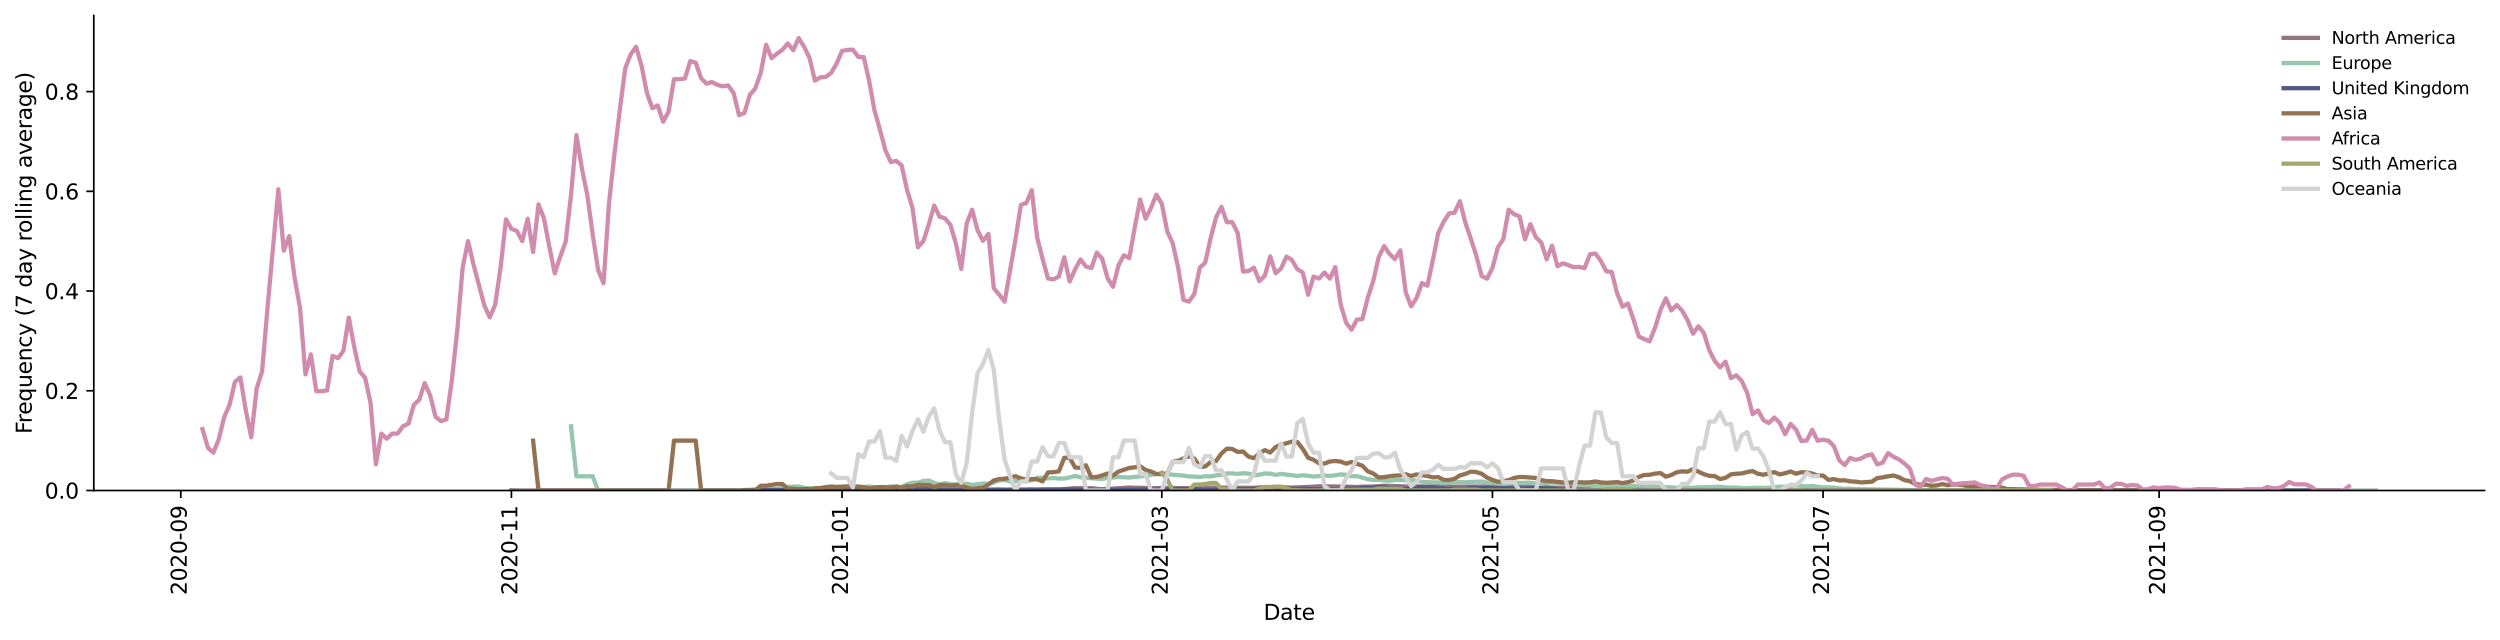 <?xml version="1.0" encoding="utf-8" standalone="no"?>
<!DOCTYPE svg PUBLIC "-//W3C//DTD SVG 1.1//EN"
  "http://www.w3.org/Graphics/SVG/1.1/DTD/svg11.dtd">
<svg height="298.621pt" version="1.1" viewBox="0 0 1166.981 298.621" width="1166.981pt" xmlns="http://www.w3.org/2000/svg" xmlns:xlink="http://www.w3.org/1999/xlink">
 <defs>
  <style type="text/css">*{stroke-linecap:butt;stroke-linejoin:round;}</style>
 </defs>
 <g id="figure_1">
  <g id="patch_1">
   <path d="M 0 298.621 
L 1166.981 298.621 
L 1166.981 0 
L 0 0 
z
" style="fill:#ffffff;"/>
  </g>
  <g id="axes_1">
   <g id="patch_2">
    <path d="M 43.781 228.96 
L 1159.781 228.96 
L 1159.781 7.2 
L 43.781 7.2 
z
" style="fill:#ffffff;"/>
   </g>
   <g id="matplotlib.axis_1">
    <g id="xtick_1">
     <g id="line2d_1">
      <defs>
       <path d="M 0 0 
L 0 3.5 
" id="mcb9ddd74bc" style="stroke:#000000;stroke-width:0.8;"/>
      </defs>
      <g>
       <use style="stroke:#000000;stroke-width:0.8;" x="84.388" xlink:href="#mcb9ddd74bc" y="228.96"/>
      </g>
     </g>
     <g id="text_1">
      <!-- 2020-09 -->
      <g transform="translate(87.148 277.743)rotate(-90)scale(0.1 -0.1)">
       <defs>
        <path d="M 1228 531 
L 3431 531 
L 3431 0 
L 469 0 
L 469 531 
Q 828 903 1448 1529 
Q 2069 2156 2228 2338 
Q 2531 2678 2651 2914 
Q 2772 3150 2772 3378 
Q 2772 3750 2511 3984 
Q 2250 4219 1831 4219 
Q 1534 4219 1204 4116 
Q 875 4013 500 3803 
L 500 4441 
Q 881 4594 1212 4672 
Q 1544 4750 1819 4750 
Q 2544 4750 2975 4387 
Q 3406 4025 3406 3419 
Q 3406 3131 3298 2873 
Q 3191 2616 2906 2266 
Q 2828 2175 2409 1742 
Q 1991 1309 1228 531 
z
" id="DejaVuSans-32" transform="scale(0.016)"/>
        <path d="M 2034 4250 
Q 1547 4250 1301 3770 
Q 1056 3291 1056 2328 
Q 1056 1369 1301 889 
Q 1547 409 2034 409 
Q 2525 409 2770 889 
Q 3016 1369 3016 2328 
Q 3016 3291 2770 3770 
Q 2525 4250 2034 4250 
z
M 2034 4750 
Q 2819 4750 3233 4129 
Q 3647 3509 3647 2328 
Q 3647 1150 3233 529 
Q 2819 -91 2034 -91 
Q 1250 -91 836 529 
Q 422 1150 422 2328 
Q 422 3509 836 4129 
Q 1250 4750 2034 4750 
z
" id="DejaVuSans-30" transform="scale(0.016)"/>
        <path d="M 313 2009 
L 1997 2009 
L 1997 1497 
L 313 1497 
L 313 2009 
z
" id="DejaVuSans-2d" transform="scale(0.016)"/>
        <path d="M 703 97 
L 703 672 
Q 941 559 1184 500 
Q 1428 441 1663 441 
Q 2288 441 2617 861 
Q 2947 1281 2994 2138 
Q 2813 1869 2534 1725 
Q 2256 1581 1919 1581 
Q 1219 1581 811 2004 
Q 403 2428 403 3163 
Q 403 3881 828 4315 
Q 1253 4750 1959 4750 
Q 2769 4750 3195 4129 
Q 3622 3509 3622 2328 
Q 3622 1225 3098 567 
Q 2575 -91 1691 -91 
Q 1453 -91 1209 -44 
Q 966 3 703 97 
z
M 1959 2075 
Q 2384 2075 2632 2365 
Q 2881 2656 2881 3163 
Q 2881 3666 2632 3958 
Q 2384 4250 1959 4250 
Q 1534 4250 1286 3958 
Q 1038 3666 1038 3163 
Q 1038 2656 1286 2365 
Q 1534 2075 1959 2075 
z
" id="DejaVuSans-39" transform="scale(0.016)"/>
       </defs>
       <use xlink:href="#DejaVuSans-32"/>
       <use x="63.623" xlink:href="#DejaVuSans-30"/>
       <use x="127.246" xlink:href="#DejaVuSans-32"/>
       <use x="190.869" xlink:href="#DejaVuSans-30"/>
       <use x="254.492" xlink:href="#DejaVuSans-2d"/>
       <use x="290.576" xlink:href="#DejaVuSans-30"/>
       <use x="354.199" xlink:href="#DejaVuSans-39"/>
      </g>
     </g>
    </g>
    <g id="xtick_2">
     <g id="line2d_2">
      <g>
       <use style="stroke:#000000;stroke-width:0.8;" x="238.721" xlink:href="#mcb9ddd74bc" y="228.96"/>
      </g>
     </g>
     <g id="text_2">
      <!-- 2020-11 -->
      <g transform="translate(241.48 277.743)rotate(-90)scale(0.1 -0.1)">
       <defs>
        <path d="M 794 531 
L 1825 531 
L 1825 4091 
L 703 3866 
L 703 4441 
L 1819 4666 
L 2450 4666 
L 2450 531 
L 3481 531 
L 3481 0 
L 794 0 
L 794 531 
z
" id="DejaVuSans-31" transform="scale(0.016)"/>
       </defs>
       <use xlink:href="#DejaVuSans-32"/>
       <use x="63.623" xlink:href="#DejaVuSans-30"/>
       <use x="127.246" xlink:href="#DejaVuSans-32"/>
       <use x="190.869" xlink:href="#DejaVuSans-30"/>
       <use x="254.492" xlink:href="#DejaVuSans-2d"/>
       <use x="290.576" xlink:href="#DejaVuSans-31"/>
       <use x="354.199" xlink:href="#DejaVuSans-31"/>
      </g>
     </g>
    </g>
    <g id="xtick_3">
     <g id="line2d_3">
      <g>
       <use style="stroke:#000000;stroke-width:0.8;" x="393.053" xlink:href="#mcb9ddd74bc" y="228.96"/>
      </g>
     </g>
     <g id="text_3">
      <!-- 2021-01 -->
      <g transform="translate(395.812 277.743)rotate(-90)scale(0.1 -0.1)">
       <use xlink:href="#DejaVuSans-32"/>
       <use x="63.623" xlink:href="#DejaVuSans-30"/>
       <use x="127.246" xlink:href="#DejaVuSans-32"/>
       <use x="190.869" xlink:href="#DejaVuSans-31"/>
       <use x="254.492" xlink:href="#DejaVuSans-2d"/>
       <use x="290.576" xlink:href="#DejaVuSans-30"/>
       <use x="354.199" xlink:href="#DejaVuSans-31"/>
      </g>
     </g>
    </g>
    <g id="xtick_4">
     <g id="line2d_4">
      <g>
       <use style="stroke:#000000;stroke-width:0.8;" x="542.325" xlink:href="#mcb9ddd74bc" y="228.96"/>
      </g>
     </g>
     <g id="text_4">
      <!-- 2021-03 -->
      <g transform="translate(545.085 277.743)rotate(-90)scale(0.1 -0.1)">
       <defs>
        <path d="M 2597 2516 
Q 3050 2419 3304 2112 
Q 3559 1806 3559 1356 
Q 3559 666 3084 287 
Q 2609 -91 1734 -91 
Q 1441 -91 1130 -33 
Q 819 25 488 141 
L 488 750 
Q 750 597 1062 519 
Q 1375 441 1716 441 
Q 2309 441 2620 675 
Q 2931 909 2931 1356 
Q 2931 1769 2642 2001 
Q 2353 2234 1838 2234 
L 1294 2234 
L 1294 2753 
L 1863 2753 
Q 2328 2753 2575 2939 
Q 2822 3125 2822 3475 
Q 2822 3834 2567 4026 
Q 2313 4219 1838 4219 
Q 1578 4219 1281 4162 
Q 984 4106 628 3988 
L 628 4550 
Q 988 4650 1302 4700 
Q 1616 4750 1894 4750 
Q 2613 4750 3031 4423 
Q 3450 4097 3450 3541 
Q 3450 3153 3228 2886 
Q 3006 2619 2597 2516 
z
" id="DejaVuSans-33" transform="scale(0.016)"/>
       </defs>
       <use xlink:href="#DejaVuSans-32"/>
       <use x="63.623" xlink:href="#DejaVuSans-30"/>
       <use x="127.246" xlink:href="#DejaVuSans-32"/>
       <use x="190.869" xlink:href="#DejaVuSans-31"/>
       <use x="254.492" xlink:href="#DejaVuSans-2d"/>
       <use x="290.576" xlink:href="#DejaVuSans-30"/>
       <use x="354.199" xlink:href="#DejaVuSans-33"/>
      </g>
     </g>
    </g>
    <g id="xtick_5">
     <g id="line2d_5">
      <g>
       <use style="stroke:#000000;stroke-width:0.8;" x="696.658" xlink:href="#mcb9ddd74bc" y="228.96"/>
      </g>
     </g>
     <g id="text_5">
      <!-- 2021-05 -->
      <g transform="translate(699.417 277.743)rotate(-90)scale(0.1 -0.1)">
       <defs>
        <path d="M 691 4666 
L 3169 4666 
L 3169 4134 
L 1269 4134 
L 1269 2991 
Q 1406 3038 1543 3061 
Q 1681 3084 1819 3084 
Q 2600 3084 3056 2656 
Q 3513 2228 3513 1497 
Q 3513 744 3044 326 
Q 2575 -91 1722 -91 
Q 1428 -91 1123 -41 
Q 819 9 494 109 
L 494 744 
Q 775 591 1075 516 
Q 1375 441 1709 441 
Q 2250 441 2565 725 
Q 2881 1009 2881 1497 
Q 2881 1984 2565 2268 
Q 2250 2553 1709 2553 
Q 1456 2553 1204 2497 
Q 953 2441 691 2322 
L 691 4666 
z
" id="DejaVuSans-35" transform="scale(0.016)"/>
       </defs>
       <use xlink:href="#DejaVuSans-32"/>
       <use x="63.623" xlink:href="#DejaVuSans-30"/>
       <use x="127.246" xlink:href="#DejaVuSans-32"/>
       <use x="190.869" xlink:href="#DejaVuSans-31"/>
       <use x="254.492" xlink:href="#DejaVuSans-2d"/>
       <use x="290.576" xlink:href="#DejaVuSans-30"/>
       <use x="354.199" xlink:href="#DejaVuSans-35"/>
      </g>
     </g>
    </g>
    <g id="xtick_6">
     <g id="line2d_6">
      <g>
       <use style="stroke:#000000;stroke-width:0.8;" x="850.99" xlink:href="#mcb9ddd74bc" y="228.96"/>
      </g>
     </g>
     <g id="text_6">
      <!-- 2021-07 -->
      <g transform="translate(853.749 277.743)rotate(-90)scale(0.1 -0.1)">
       <defs>
        <path d="M 525 4666 
L 3525 4666 
L 3525 4397 
L 1831 0 
L 1172 0 
L 2766 4134 
L 525 4134 
L 525 4666 
z
" id="DejaVuSans-37" transform="scale(0.016)"/>
       </defs>
       <use xlink:href="#DejaVuSans-32"/>
       <use x="63.623" xlink:href="#DejaVuSans-30"/>
       <use x="127.246" xlink:href="#DejaVuSans-32"/>
       <use x="190.869" xlink:href="#DejaVuSans-31"/>
       <use x="254.492" xlink:href="#DejaVuSans-2d"/>
       <use x="290.576" xlink:href="#DejaVuSans-30"/>
       <use x="354.199" xlink:href="#DejaVuSans-37"/>
      </g>
     </g>
    </g>
    <g id="xtick_7">
     <g id="line2d_7">
      <g>
       <use style="stroke:#000000;stroke-width:0.8;" x="1007.852" xlink:href="#mcb9ddd74bc" y="228.96"/>
      </g>
     </g>
     <g id="text_7">
      <!-- 2021-09 -->
      <g transform="translate(1010.612 277.743)rotate(-90)scale(0.1 -0.1)">
       <use xlink:href="#DejaVuSans-32"/>
       <use x="63.623" xlink:href="#DejaVuSans-30"/>
       <use x="127.246" xlink:href="#DejaVuSans-32"/>
       <use x="190.869" xlink:href="#DejaVuSans-31"/>
       <use x="254.492" xlink:href="#DejaVuSans-2d"/>
       <use x="290.576" xlink:href="#DejaVuSans-30"/>
       <use x="354.199" xlink:href="#DejaVuSans-39"/>
      </g>
     </g>
    </g>
    <g id="text_8">
     <!-- Date -->
     <g transform="translate(589.83 289.341)scale(0.1 -0.1)">
      <defs>
       <path d="M 1259 4147 
L 1259 519 
L 2022 519 
Q 2988 519 3436 956 
Q 3884 1394 3884 2338 
Q 3884 3275 3436 3711 
Q 2988 4147 2022 4147 
L 1259 4147 
z
M 628 4666 
L 1925 4666 
Q 3281 4666 3915 4102 
Q 4550 3538 4550 2338 
Q 4550 1131 3912 565 
Q 3275 0 1925 0 
L 628 0 
L 628 4666 
z
" id="DejaVuSans-44" transform="scale(0.016)"/>
       <path d="M 2194 1759 
Q 1497 1759 1228 1600 
Q 959 1441 959 1056 
Q 959 750 1161 570 
Q 1363 391 1709 391 
Q 2188 391 2477 730 
Q 2766 1069 2766 1631 
L 2766 1759 
L 2194 1759 
z
M 3341 1997 
L 3341 0 
L 2766 0 
L 2766 531 
Q 2569 213 2275 61 
Q 1981 -91 1556 -91 
Q 1019 -91 701 211 
Q 384 513 384 1019 
Q 384 1609 779 1909 
Q 1175 2209 1959 2209 
L 2766 2209 
L 2766 2266 
Q 2766 2663 2505 2880 
Q 2244 3097 1772 3097 
Q 1472 3097 1187 3025 
Q 903 2953 641 2809 
L 641 3341 
Q 956 3463 1253 3523 
Q 1550 3584 1831 3584 
Q 2591 3584 2966 3190 
Q 3341 2797 3341 1997 
z
" id="DejaVuSans-61" transform="scale(0.016)"/>
       <path d="M 1172 4494 
L 1172 3500 
L 2356 3500 
L 2356 3053 
L 1172 3053 
L 1172 1153 
Q 1172 725 1289 603 
Q 1406 481 1766 481 
L 2356 481 
L 2356 0 
L 1766 0 
Q 1100 0 847 248 
Q 594 497 594 1153 
L 594 3053 
L 172 3053 
L 172 3500 
L 594 3500 
L 594 4494 
L 1172 4494 
z
" id="DejaVuSans-74" transform="scale(0.016)"/>
       <path d="M 3597 1894 
L 3597 1613 
L 953 1613 
Q 991 1019 1311 708 
Q 1631 397 2203 397 
Q 2534 397 2845 478 
Q 3156 559 3463 722 
L 3463 178 
Q 3153 47 2828 -22 
Q 2503 -91 2169 -91 
Q 1331 -91 842 396 
Q 353 884 353 1716 
Q 353 2575 817 3079 
Q 1281 3584 2069 3584 
Q 2775 3584 3186 3129 
Q 3597 2675 3597 1894 
z
M 3022 2063 
Q 3016 2534 2758 2815 
Q 2500 3097 2075 3097 
Q 1594 3097 1305 2825 
Q 1016 2553 972 2059 
L 3022 2063 
z
" id="DejaVuSans-65" transform="scale(0.016)"/>
      </defs>
      <use xlink:href="#DejaVuSans-44"/>
      <use x="77.002" xlink:href="#DejaVuSans-61"/>
      <use x="138.281" xlink:href="#DejaVuSans-74"/>
      <use x="177.49" xlink:href="#DejaVuSans-65"/>
     </g>
    </g>
   </g>
   <g id="matplotlib.axis_2">
    <g id="ytick_1">
     <g id="line2d_8">
      <defs>
       <path d="M 0 0 
L -3.5 0 
" id="m1d7a604453" style="stroke:#000000;stroke-width:0.8;"/>
      </defs>
      <g>
       <use style="stroke:#000000;stroke-width:0.8;" x="43.781" xlink:href="#m1d7a604453" y="228.96"/>
      </g>
     </g>
     <g id="text_9">
      <!-- 0.0 -->
      <g transform="translate(20.878 232.759)scale(0.1 -0.1)">
       <defs>
        <path d="M 684 794 
L 1344 794 
L 1344 0 
L 684 0 
L 684 794 
z
" id="DejaVuSans-2e" transform="scale(0.016)"/>
       </defs>
       <use xlink:href="#DejaVuSans-30"/>
       <use x="63.623" xlink:href="#DejaVuSans-2e"/>
       <use x="95.41" xlink:href="#DejaVuSans-30"/>
      </g>
     </g>
    </g>
    <g id="ytick_2">
     <g id="line2d_9">
      <g>
       <use style="stroke:#000000;stroke-width:0.8;" x="43.781" xlink:href="#m1d7a604453" y="182.408"/>
      </g>
     </g>
     <g id="text_10">
      <!-- 0.2 -->
      <g transform="translate(20.878 186.207)scale(0.1 -0.1)">
       <use xlink:href="#DejaVuSans-30"/>
       <use x="63.623" xlink:href="#DejaVuSans-2e"/>
       <use x="95.41" xlink:href="#DejaVuSans-32"/>
      </g>
     </g>
    </g>
    <g id="ytick_3">
     <g id="line2d_10">
      <g>
       <use style="stroke:#000000;stroke-width:0.8;" x="43.781" xlink:href="#m1d7a604453" y="135.856"/>
      </g>
     </g>
     <g id="text_11">
      <!-- 0.4 -->
      <g transform="translate(20.878 139.655)scale(0.1 -0.1)">
       <defs>
        <path d="M 2419 4116 
L 825 1625 
L 2419 1625 
L 2419 4116 
z
M 2253 4666 
L 3047 4666 
L 3047 1625 
L 3713 1625 
L 3713 1100 
L 3047 1100 
L 3047 0 
L 2419 0 
L 2419 1100 
L 313 1100 
L 313 1709 
L 2253 4666 
z
" id="DejaVuSans-34" transform="scale(0.016)"/>
       </defs>
       <use xlink:href="#DejaVuSans-30"/>
       <use x="63.623" xlink:href="#DejaVuSans-2e"/>
       <use x="95.41" xlink:href="#DejaVuSans-34"/>
      </g>
     </g>
    </g>
    <g id="ytick_4">
     <g id="line2d_11">
      <g>
       <use style="stroke:#000000;stroke-width:0.8;" x="43.781" xlink:href="#m1d7a604453" y="89.303"/>
      </g>
     </g>
     <g id="text_12">
      <!-- 0.6 -->
      <g transform="translate(20.878 93.102)scale(0.1 -0.1)">
       <defs>
        <path d="M 2113 2584 
Q 1688 2584 1439 2293 
Q 1191 2003 1191 1497 
Q 1191 994 1439 701 
Q 1688 409 2113 409 
Q 2538 409 2786 701 
Q 3034 994 3034 1497 
Q 3034 2003 2786 2293 
Q 2538 2584 2113 2584 
z
M 3366 4563 
L 3366 3988 
Q 3128 4100 2886 4159 
Q 2644 4219 2406 4219 
Q 1781 4219 1451 3797 
Q 1122 3375 1075 2522 
Q 1259 2794 1537 2939 
Q 1816 3084 2150 3084 
Q 2853 3084 3261 2657 
Q 3669 2231 3669 1497 
Q 3669 778 3244 343 
Q 2819 -91 2113 -91 
Q 1303 -91 875 529 
Q 447 1150 447 2328 
Q 447 3434 972 4092 
Q 1497 4750 2381 4750 
Q 2619 4750 2861 4703 
Q 3103 4656 3366 4563 
z
" id="DejaVuSans-36" transform="scale(0.016)"/>
       </defs>
       <use xlink:href="#DejaVuSans-30"/>
       <use x="63.623" xlink:href="#DejaVuSans-2e"/>
       <use x="95.41" xlink:href="#DejaVuSans-36"/>
      </g>
     </g>
    </g>
    <g id="ytick_5">
     <g id="line2d_12">
      <g>
       <use style="stroke:#000000;stroke-width:0.8;" x="43.781" xlink:href="#m1d7a604453" y="42.751"/>
      </g>
     </g>
     <g id="text_13">
      <!-- 0.8 -->
      <g transform="translate(20.878 46.55)scale(0.1 -0.1)">
       <defs>
        <path d="M 2034 2216 
Q 1584 2216 1326 1975 
Q 1069 1734 1069 1313 
Q 1069 891 1326 650 
Q 1584 409 2034 409 
Q 2484 409 2743 651 
Q 3003 894 3003 1313 
Q 3003 1734 2745 1975 
Q 2488 2216 2034 2216 
z
M 1403 2484 
Q 997 2584 770 2862 
Q 544 3141 544 3541 
Q 544 4100 942 4425 
Q 1341 4750 2034 4750 
Q 2731 4750 3128 4425 
Q 3525 4100 3525 3541 
Q 3525 3141 3298 2862 
Q 3072 2584 2669 2484 
Q 3125 2378 3379 2068 
Q 3634 1759 3634 1313 
Q 3634 634 3220 271 
Q 2806 -91 2034 -91 
Q 1263 -91 848 271 
Q 434 634 434 1313 
Q 434 1759 690 2068 
Q 947 2378 1403 2484 
z
M 1172 3481 
Q 1172 3119 1398 2916 
Q 1625 2713 2034 2713 
Q 2441 2713 2670 2916 
Q 2900 3119 2900 3481 
Q 2900 3844 2670 4047 
Q 2441 4250 2034 4250 
Q 1625 4250 1398 4047 
Q 1172 3844 1172 3481 
z
" id="DejaVuSans-38" transform="scale(0.016)"/>
       </defs>
       <use xlink:href="#DejaVuSans-30"/>
       <use x="63.623" xlink:href="#DejaVuSans-2e"/>
       <use x="95.41" xlink:href="#DejaVuSans-38"/>
      </g>
     </g>
    </g>
    <g id="text_14">
     <!-- Frequency (7 day rolling average) -->
     <g transform="translate(14.798 202.529)rotate(-90)scale(0.1 -0.1)">
      <defs>
       <path d="M 628 4666 
L 3309 4666 
L 3309 4134 
L 1259 4134 
L 1259 2759 
L 3109 2759 
L 3109 2228 
L 1259 2228 
L 1259 0 
L 628 0 
L 628 4666 
z
" id="DejaVuSans-46" transform="scale(0.016)"/>
       <path d="M 2631 2963 
Q 2534 3019 2420 3045 
Q 2306 3072 2169 3072 
Q 1681 3072 1420 2755 
Q 1159 2438 1159 1844 
L 1159 0 
L 581 0 
L 581 3500 
L 1159 3500 
L 1159 2956 
Q 1341 3275 1631 3429 
Q 1922 3584 2338 3584 
Q 2397 3584 2469 3576 
Q 2541 3569 2628 3553 
L 2631 2963 
z
" id="DejaVuSans-72" transform="scale(0.016)"/>
       <path d="M 947 1747 
Q 947 1113 1208 752 
Q 1469 391 1925 391 
Q 2381 391 2643 752 
Q 2906 1113 2906 1747 
Q 2906 2381 2643 2742 
Q 2381 3103 1925 3103 
Q 1469 3103 1208 2742 
Q 947 2381 947 1747 
z
M 2906 525 
Q 2725 213 2448 61 
Q 2172 -91 1784 -91 
Q 1150 -91 751 415 
Q 353 922 353 1747 
Q 353 2572 751 3078 
Q 1150 3584 1784 3584 
Q 2172 3584 2448 3432 
Q 2725 3281 2906 2969 
L 2906 3500 
L 3481 3500 
L 3481 -1331 
L 2906 -1331 
L 2906 525 
z
" id="DejaVuSans-71" transform="scale(0.016)"/>
       <path d="M 544 1381 
L 544 3500 
L 1119 3500 
L 1119 1403 
Q 1119 906 1312 657 
Q 1506 409 1894 409 
Q 2359 409 2629 706 
Q 2900 1003 2900 1516 
L 2900 3500 
L 3475 3500 
L 3475 0 
L 2900 0 
L 2900 538 
Q 2691 219 2414 64 
Q 2138 -91 1772 -91 
Q 1169 -91 856 284 
Q 544 659 544 1381 
z
M 1991 3584 
L 1991 3584 
z
" id="DejaVuSans-75" transform="scale(0.016)"/>
       <path d="M 3513 2113 
L 3513 0 
L 2938 0 
L 2938 2094 
Q 2938 2591 2744 2837 
Q 2550 3084 2163 3084 
Q 1697 3084 1428 2787 
Q 1159 2491 1159 1978 
L 1159 0 
L 581 0 
L 581 3500 
L 1159 3500 
L 1159 2956 
Q 1366 3272 1645 3428 
Q 1925 3584 2291 3584 
Q 2894 3584 3203 3211 
Q 3513 2838 3513 2113 
z
" id="DejaVuSans-6e" transform="scale(0.016)"/>
       <path d="M 3122 3366 
L 3122 2828 
Q 2878 2963 2633 3030 
Q 2388 3097 2138 3097 
Q 1578 3097 1268 2742 
Q 959 2388 959 1747 
Q 959 1106 1268 751 
Q 1578 397 2138 397 
Q 2388 397 2633 464 
Q 2878 531 3122 666 
L 3122 134 
Q 2881 22 2623 -34 
Q 2366 -91 2075 -91 
Q 1284 -91 818 406 
Q 353 903 353 1747 
Q 353 2603 823 3093 
Q 1294 3584 2113 3584 
Q 2378 3584 2631 3529 
Q 2884 3475 3122 3366 
z
" id="DejaVuSans-63" transform="scale(0.016)"/>
       <path d="M 2059 -325 
Q 1816 -950 1584 -1140 
Q 1353 -1331 966 -1331 
L 506 -1331 
L 506 -850 
L 844 -850 
Q 1081 -850 1212 -737 
Q 1344 -625 1503 -206 
L 1606 56 
L 191 3500 
L 800 3500 
L 1894 763 
L 2988 3500 
L 3597 3500 
L 2059 -325 
z
" id="DejaVuSans-79" transform="scale(0.016)"/>
       <path id="DejaVuSans-20" transform="scale(0.016)"/>
       <path d="M 1984 4856 
Q 1566 4138 1362 3434 
Q 1159 2731 1159 2009 
Q 1159 1288 1364 580 
Q 1569 -128 1984 -844 
L 1484 -844 
Q 1016 -109 783 600 
Q 550 1309 550 2009 
Q 550 2706 781 3412 
Q 1013 4119 1484 4856 
L 1984 4856 
z
" id="DejaVuSans-28" transform="scale(0.016)"/>
       <path d="M 2906 2969 
L 2906 4863 
L 3481 4863 
L 3481 0 
L 2906 0 
L 2906 525 
Q 2725 213 2448 61 
Q 2172 -91 1784 -91 
Q 1150 -91 751 415 
Q 353 922 353 1747 
Q 353 2572 751 3078 
Q 1150 3584 1784 3584 
Q 2172 3584 2448 3432 
Q 2725 3281 2906 2969 
z
M 947 1747 
Q 947 1113 1208 752 
Q 1469 391 1925 391 
Q 2381 391 2643 752 
Q 2906 1113 2906 1747 
Q 2906 2381 2643 2742 
Q 2381 3103 1925 3103 
Q 1469 3103 1208 2742 
Q 947 2381 947 1747 
z
" id="DejaVuSans-64" transform="scale(0.016)"/>
       <path d="M 1959 3097 
Q 1497 3097 1228 2736 
Q 959 2375 959 1747 
Q 959 1119 1226 758 
Q 1494 397 1959 397 
Q 2419 397 2687 759 
Q 2956 1122 2956 1747 
Q 2956 2369 2687 2733 
Q 2419 3097 1959 3097 
z
M 1959 3584 
Q 2709 3584 3137 3096 
Q 3566 2609 3566 1747 
Q 3566 888 3137 398 
Q 2709 -91 1959 -91 
Q 1206 -91 779 398 
Q 353 888 353 1747 
Q 353 2609 779 3096 
Q 1206 3584 1959 3584 
z
" id="DejaVuSans-6f" transform="scale(0.016)"/>
       <path d="M 603 4863 
L 1178 4863 
L 1178 0 
L 603 0 
L 603 4863 
z
" id="DejaVuSans-6c" transform="scale(0.016)"/>
       <path d="M 603 3500 
L 1178 3500 
L 1178 0 
L 603 0 
L 603 3500 
z
M 603 4863 
L 1178 4863 
L 1178 4134 
L 603 4134 
L 603 4863 
z
" id="DejaVuSans-69" transform="scale(0.016)"/>
       <path d="M 2906 1791 
Q 2906 2416 2648 2759 
Q 2391 3103 1925 3103 
Q 1463 3103 1205 2759 
Q 947 2416 947 1791 
Q 947 1169 1205 825 
Q 1463 481 1925 481 
Q 2391 481 2648 825 
Q 2906 1169 2906 1791 
z
M 3481 434 
Q 3481 -459 3084 -895 
Q 2688 -1331 1869 -1331 
Q 1566 -1331 1297 -1286 
Q 1028 -1241 775 -1147 
L 775 -588 
Q 1028 -725 1275 -790 
Q 1522 -856 1778 -856 
Q 2344 -856 2625 -561 
Q 2906 -266 2906 331 
L 2906 616 
Q 2728 306 2450 153 
Q 2172 0 1784 0 
Q 1141 0 747 490 
Q 353 981 353 1791 
Q 353 2603 747 3093 
Q 1141 3584 1784 3584 
Q 2172 3584 2450 3431 
Q 2728 3278 2906 2969 
L 2906 3500 
L 3481 3500 
L 3481 434 
z
" id="DejaVuSans-67" transform="scale(0.016)"/>
       <path d="M 191 3500 
L 800 3500 
L 1894 563 
L 2988 3500 
L 3597 3500 
L 2284 0 
L 1503 0 
L 191 3500 
z
" id="DejaVuSans-76" transform="scale(0.016)"/>
       <path d="M 513 4856 
L 1013 4856 
Q 1481 4119 1714 3412 
Q 1947 2706 1947 2009 
Q 1947 1309 1714 600 
Q 1481 -109 1013 -844 
L 513 -844 
Q 928 -128 1133 580 
Q 1338 1288 1338 2009 
Q 1338 2731 1133 3434 
Q 928 4138 513 4856 
z
" id="DejaVuSans-29" transform="scale(0.016)"/>
      </defs>
      <use xlink:href="#DejaVuSans-46"/>
      <use x="50.27" xlink:href="#DejaVuSans-72"/>
      <use x="89.133" xlink:href="#DejaVuSans-65"/>
      <use x="150.656" xlink:href="#DejaVuSans-71"/>
      <use x="214.133" xlink:href="#DejaVuSans-75"/>
      <use x="277.512" xlink:href="#DejaVuSans-65"/>
      <use x="339.035" xlink:href="#DejaVuSans-6e"/>
      <use x="402.414" xlink:href="#DejaVuSans-63"/>
      <use x="457.395" xlink:href="#DejaVuSans-79"/>
      <use x="516.574" xlink:href="#DejaVuSans-20"/>
      <use x="548.361" xlink:href="#DejaVuSans-28"/>
      <use x="587.375" xlink:href="#DejaVuSans-37"/>
      <use x="650.998" xlink:href="#DejaVuSans-20"/>
      <use x="682.785" xlink:href="#DejaVuSans-64"/>
      <use x="746.262" xlink:href="#DejaVuSans-61"/>
      <use x="807.541" xlink:href="#DejaVuSans-79"/>
      <use x="866.721" xlink:href="#DejaVuSans-20"/>
      <use x="898.508" xlink:href="#DejaVuSans-72"/>
      <use x="937.371" xlink:href="#DejaVuSans-6f"/>
      <use x="998.553" xlink:href="#DejaVuSans-6c"/>
      <use x="1026.336" xlink:href="#DejaVuSans-6c"/>
      <use x="1054.119" xlink:href="#DejaVuSans-69"/>
      <use x="1081.902" xlink:href="#DejaVuSans-6e"/>
      <use x="1145.281" xlink:href="#DejaVuSans-67"/>
      <use x="1208.758" xlink:href="#DejaVuSans-20"/>
      <use x="1240.545" xlink:href="#DejaVuSans-61"/>
      <use x="1301.824" xlink:href="#DejaVuSans-76"/>
      <use x="1361.004" xlink:href="#DejaVuSans-65"/>
      <use x="1422.527" xlink:href="#DejaVuSans-72"/>
      <use x="1463.641" xlink:href="#DejaVuSans-61"/>
      <use x="1524.92" xlink:href="#DejaVuSans-67"/>
      <use x="1588.396" xlink:href="#DejaVuSans-65"/>
      <use x="1649.92" xlink:href="#DejaVuSans-29"/>
     </g>
    </g>
   </g>
   <g id="line2d_13">
    <path clip-path="url(#p0e564d99c3)" d="M 238.721 228.874 
L 243.781 228.96 
L 362.693 228.886 
L 370.283 228.792 
L 382.933 228.728 
L 390.523 228.942 
L 395.583 228.82 
L 403.173 228.788 
L 408.233 228.837 
L 415.823 228.415 
L 428.474 228.612 
L 433.534 228.635 
L 438.594 228.831 
L 443.654 228.728 
L 451.244 228.703 
L 456.304 228.701 
L 466.424 228.541 
L 468.954 228.65 
L 494.255 228.516 
L 501.845 227.884 
L 509.435 227.887 
L 511.965 228.188 
L 514.495 228.358 
L 522.085 227.934 
L 527.145 227.588 
L 529.675 227.698 
L 532.205 227.69 
L 537.265 227.895 
L 539.795 227.887 
L 542.325 227.752 
L 554.976 227.887 
L 565.096 227.596 
L 585.336 227.71 
L 587.866 227.51 
L 590.396 227.424 
L 592.926 227.461 
L 595.456 227.385 
L 603.046 227.6 
L 610.636 227.319 
L 615.696 227.001 
L 628.347 227.162 
L 633.407 227.322 
L 635.937 227.181 
L 640.997 227.093 
L 646.057 226.742 
L 658.707 227.155 
L 661.237 227.009 
L 663.767 227.102 
L 671.357 226.908 
L 673.887 227.108 
L 676.417 226.996 
L 678.947 227.185 
L 694.128 227.035 
L 696.658 226.887 
L 704.248 226.816 
L 709.308 227.117 
L 711.838 227.048 
L 716.898 227.253 
L 719.428 227.291 
L 724.488 227.651 
L 729.548 227.652 
L 732.078 227.564 
L 734.608 227.287 
L 744.728 227.249 
L 747.258 227.362 
L 749.789 227.203 
L 754.849 227.249 
L 759.909 227.605 
L 762.439 227.783 
L 764.969 227.826 
L 767.499 227.702 
L 770.029 227.881 
L 772.559 227.794 
L 777.619 227.967 
L 780.149 228.333 
L 782.679 228.084 
L 790.269 228.124 
L 792.799 228.031 
L 795.329 228.261 
L 830.75 228.767 
L 835.81 228.627 
L 840.87 228.801 
L 845.93 228.829 
L 848.46 228.838 
L 853.52 228.6 
L 873.76 228.884 
L 886.411 228.893 
L 896.531 228.918 
L 914.241 228.937 
L 929.421 228.94 
L 980.022 228.955 
L 1060.983 228.949 
L 1060.983 228.949 
" style="fill:none;stroke:#947383;stroke-linecap:square;stroke-width:2;"/>
   </g>
   <g id="line2d_14">
    <path clip-path="url(#p0e564d99c3)" d="M 266.551 199.034 
L 269.081 222.31 
L 276.671 222.31 
L 279.201 228.96 
L 344.982 228.96 
L 352.572 228.554 
L 360.163 228.525 
L 367.753 227.296 
L 372.813 227.082 
L 375.343 227.738 
L 380.403 228.107 
L 385.463 227.715 
L 387.993 227.583 
L 393.053 227.892 
L 395.583 227.557 
L 403.173 227.465 
L 405.703 227.026 
L 408.233 227.446 
L 410.763 227.743 
L 415.823 227.042 
L 418.353 227.51 
L 420.883 227.221 
L 423.414 226.024 
L 425.944 225.339 
L 428.474 225.355 
L 431.004 224.479 
L 433.534 224.292 
L 436.064 225.436 
L 438.594 226.027 
L 441.124 225.517 
L 443.654 226.07 
L 446.184 226.082 
L 448.714 225.764 
L 451.244 225.804 
L 453.774 226.375 
L 458.834 225.723 
L 461.364 225.771 
L 463.894 225.244 
L 466.424 224.196 
L 468.954 224.026 
L 471.484 224.768 
L 476.544 224.388 
L 479.074 224.682 
L 481.604 224.145 
L 484.134 223.08 
L 486.664 222.935 
L 489.195 223.362 
L 491.725 223.114 
L 494.255 223.399 
L 496.785 223.375 
L 499.315 222.833 
L 501.845 222.178 
L 504.375 222.828 
L 509.435 223.211 
L 511.965 223.438 
L 514.495 223.549 
L 517.025 223.078 
L 519.555 222.926 
L 522.085 222.644 
L 527.145 222.91 
L 534.735 222.09 
L 539.795 221.292 
L 542.325 221.457 
L 544.855 221.279 
L 547.385 221.61 
L 552.445 221.986 
L 554.976 222.404 
L 557.506 222.474 
L 560.036 222.659 
L 562.566 222.314 
L 565.096 222.406 
L 567.626 221.894 
L 570.156 221.668 
L 572.686 220.98 
L 575.216 220.978 
L 577.746 221.207 
L 580.276 220.892 
L 582.806 221.09 
L 585.336 221.821 
L 587.866 221.573 
L 590.396 221.008 
L 592.926 221.094 
L 595.456 221.671 
L 597.986 221.207 
L 605.576 222.177 
L 608.106 221.838 
L 610.636 222.08 
L 613.166 222.46 
L 618.227 221.988 
L 620.757 222.147 
L 623.287 221.884 
L 625.817 221.449 
L 628.347 221.647 
L 630.877 222.341 
L 633.407 222.263 
L 638.467 223.647 
L 640.997 224.085 
L 643.527 223.949 
L 646.057 224.258 
L 648.587 224.438 
L 651.117 224.056 
L 661.237 224.237 
L 663.767 224.922 
L 668.827 225.184 
L 671.357 225.16 
L 673.887 225.399 
L 676.417 225.251 
L 678.947 225.306 
L 681.477 224.944 
L 684.008 225.143 
L 689.068 224.836 
L 691.598 224.775 
L 694.128 225.295 
L 696.658 225.352 
L 701.718 225.823 
L 706.778 225.354 
L 711.838 225.416 
L 714.368 225.262 
L 719.428 226.03 
L 721.958 225.389 
L 724.488 225.299 
L 729.548 225.416 
L 732.078 225.118 
L 734.608 225.895 
L 737.138 226.358 
L 742.198 226.56 
L 744.728 226.97 
L 749.789 226.805 
L 754.849 227.269 
L 757.379 226.839 
L 762.439 226.814 
L 767.499 226.698 
L 772.559 227.231 
L 780.149 227.502 
L 782.679 227.691 
L 785.209 227.658 
L 787.739 227.762 
L 790.269 227.696 
L 792.799 227.452 
L 797.859 227.427 
L 802.919 227.188 
L 805.449 227.517 
L 810.509 227.614 
L 815.57 227.901 
L 818.1 227.723 
L 820.63 227.667 
L 823.16 227.767 
L 825.69 227.652 
L 828.22 227.36 
L 830.75 227.208 
L 833.28 227.277 
L 835.81 226.684 
L 838.34 226.529 
L 840.87 226.873 
L 843.4 227.043 
L 845.93 226.824 
L 848.46 227.241 
L 850.99 227.526 
L 853.52 227.498 
L 856.05 227.63 
L 858.58 227.974 
L 861.11 228.202 
L 863.64 228.137 
L 866.17 228.327 
L 883.881 228.592 
L 896.531 228.805 
L 906.651 228.715 
L 914.241 228.846 
L 916.771 228.826 
L 919.301 228.921 
L 931.951 228.912 
L 947.132 228.941 
L 1109.054 228.948 
L 1109.054 228.948 
" style="fill:none;stroke:#96c6ad;stroke-linecap:square;stroke-width:2;"/>
   </g>
   <g id="line2d_15">
    <path clip-path="url(#p0e564d99c3)" d="M 347.512 228.771 
L 360.163 228.667 
L 365.223 228.775 
L 377.873 228.334 
L 380.403 228.389 
L 382.933 228.197 
L 390.523 228.404 
L 393.053 228.059 
L 395.583 228.261 
L 398.113 228.318 
L 403.173 228.14 
L 405.703 228.517 
L 413.293 228.56 
L 415.823 228.679 
L 423.414 228.467 
L 431.004 228.355 
L 463.894 228.658 
L 479.074 228.649 
L 481.604 228.558 
L 484.134 228.652 
L 486.664 228.538 
L 494.255 228.541 
L 496.785 228.455 
L 511.965 228.697 
L 532.205 228.618 
L 537.265 228.503 
L 542.325 228.59 
L 544.855 228.557 
L 549.915 228.29 
L 557.506 228.293 
L 560.036 228.573 
L 562.566 228.689 
L 570.156 228.615 
L 577.746 228.275 
L 580.276 228.375 
L 592.926 228.152 
L 597.986 228.247 
L 600.516 228.127 
L 603.046 228.258 
L 610.636 228.239 
L 615.696 228.395 
L 620.757 228.38 
L 623.287 228.344 
L 628.347 228.037 
L 633.407 228.063 
L 635.937 227.719 
L 640.997 227.656 
L 643.527 227.36 
L 646.057 227.45 
L 648.587 227.907 
L 653.647 228.036 
L 656.177 228.358 
L 658.707 227.751 
L 663.767 227.459 
L 666.297 227.609 
L 668.827 227.436 
L 671.357 227.894 
L 676.417 228.244 
L 678.947 228.114 
L 681.477 228.252 
L 684.008 228.186 
L 686.538 227.734 
L 689.068 227.89 
L 694.128 227.766 
L 699.188 228.005 
L 701.718 227.874 
L 704.248 228.017 
L 709.308 227.87 
L 711.838 228.133 
L 714.368 227.885 
L 716.898 227.814 
L 721.958 227.984 
L 724.488 228.004 
L 727.018 228.421 
L 734.608 228.739 
L 742.198 228.899 
L 754.849 228.832 
L 757.379 228.709 
L 767.499 228.79 
L 770.029 228.913 
L 792.799 228.839 
L 807.979 228.858 
L 815.57 228.96 
L 1091.344 228.953 
L 1091.344 228.953 
" style="fill:none;stroke:#525886;stroke-linecap:square;stroke-width:2;"/>
   </g>
   <g id="line2d_16">
    <path clip-path="url(#p0e564d99c3)" d="M 248.841 205.684 
L 251.371 228.96 
L 312.092 228.96 
L 314.622 205.684 
L 324.742 205.684 
L 327.272 228.96 
L 352.572 228.96 
L 355.102 226.743 
L 357.633 226.743 
L 362.693 225.916 
L 365.223 225.916 
L 367.753 228.133 
L 370.283 228.133 
L 375.343 228.96 
L 380.403 227.916 
L 382.933 227.804 
L 385.463 227.393 
L 387.993 227.116 
L 390.523 227.281 
L 395.583 227.009 
L 398.113 227.116 
L 400.643 227.107 
L 403.173 227.39 
L 405.703 228.008 
L 408.233 227.555 
L 410.763 227.333 
L 415.823 227.576 
L 418.353 227.049 
L 420.883 227.697 
L 423.414 226.947 
L 425.944 227.084 
L 428.474 226.265 
L 431.004 226.423 
L 433.534 226.333 
L 436.064 227.442 
L 438.594 226.424 
L 441.124 226.388 
L 443.654 226.664 
L 446.184 226.47 
L 448.714 226.636 
L 451.244 227.655 
L 453.774 228.239 
L 456.304 227.859 
L 458.834 227.678 
L 461.364 226.181 
L 463.894 224.276 
L 466.424 223.63 
L 468.954 223.457 
L 471.484 222.982 
L 474.014 222.282 
L 476.544 223.318 
L 479.074 223.799 
L 481.604 223.648 
L 484.134 223.741 
L 486.664 224.703 
L 489.195 220.552 
L 491.725 220.379 
L 494.255 220.047 
L 496.785 213.696 
L 499.315 213.638 
L 501.845 218.229 
L 504.375 218.38 
L 506.905 217.18 
L 509.435 222.796 
L 511.965 222.622 
L 514.495 221.919 
L 517.025 221.021 
L 519.555 221.948 
L 522.085 220.136 
L 527.145 218.436 
L 529.675 218.156 
L 532.205 217.62 
L 534.735 219.399 
L 537.265 220.082 
L 539.795 221.273 
L 542.325 221.052 
L 544.855 221.113 
L 547.385 215.599 
L 549.915 215.117 
L 552.445 213.982 
L 554.976 212.976 
L 557.506 214.032 
L 560.036 217.883 
L 562.566 217.761 
L 565.096 215.694 
L 567.626 215.217 
L 570.156 211.681 
L 572.686 209.447 
L 575.216 209.577 
L 577.746 210.95 
L 580.276 210.766 
L 582.806 213.166 
L 585.336 213.852 
L 587.866 211.651 
L 590.396 210.115 
L 592.926 211.241 
L 595.456 208.679 
L 597.986 207.659 
L 603.046 206.145 
L 605.576 206.357 
L 608.106 209.512 
L 610.636 213.693 
L 613.166 214.624 
L 615.696 216.253 
L 618.227 216.412 
L 620.757 215.43 
L 623.287 215.192 
L 625.817 215.458 
L 628.347 216.42 
L 630.877 215.653 
L 635.937 217.394 
L 638.467 220.028 
L 640.997 221.03 
L 643.527 222.84 
L 646.057 222.752 
L 648.587 222.316 
L 651.117 222.027 
L 653.647 221.924 
L 656.177 221.341 
L 658.707 222.176 
L 661.237 221.462 
L 666.297 222.199 
L 668.827 222.843 
L 671.357 222.687 
L 673.887 223.994 
L 676.417 224.101 
L 678.947 223.504 
L 681.477 221.906 
L 684.008 221.226 
L 686.538 220.16 
L 689.068 220.339 
L 691.598 221.132 
L 694.128 222.935 
L 696.658 224.019 
L 699.188 224.91 
L 704.248 224.144 
L 706.778 223.084 
L 709.308 222.64 
L 711.838 222.714 
L 716.898 223.104 
L 719.428 224.092 
L 721.958 224.566 
L 724.488 224.628 
L 732.078 225.511 
L 734.608 225.003 
L 739.668 225.229 
L 742.198 225.152 
L 744.728 224.753 
L 747.258 225.208 
L 749.789 225.362 
L 754.849 225.071 
L 757.379 225.495 
L 759.909 225.054 
L 762.439 224.332 
L 764.969 222.588 
L 767.499 221.743 
L 770.029 221.618 
L 772.559 221.098 
L 775.089 220.833 
L 777.619 222.513 
L 780.149 221.728 
L 782.679 220.464 
L 785.209 220.02 
L 787.739 220.205 
L 790.269 218.97 
L 795.329 221.349 
L 797.859 222.108 
L 800.389 222.258 
L 802.919 223.603 
L 805.449 223.061 
L 807.979 221.416 
L 810.509 221.13 
L 813.039 221.005 
L 815.57 220.353 
L 818.1 219.91 
L 820.63 221.178 
L 823.16 221.598 
L 828.22 220.38 
L 830.75 221.441 
L 833.28 220.906 
L 835.81 220.071 
L 838.34 221.109 
L 840.87 220.444 
L 843.4 220.537 
L 845.93 221.049 
L 848.46 222.014 
L 850.99 221.966 
L 853.52 224.003 
L 856.05 223.649 
L 858.58 224.279 
L 861.11 224.199 
L 863.64 224.698 
L 866.17 224.828 
L 868.7 225.192 
L 873.76 224.855 
L 876.29 223.152 
L 878.82 222.842 
L 881.351 222.336 
L 883.881 221.954 
L 886.411 222.808 
L 888.941 224.094 
L 891.471 224.589 
L 894.001 225.885 
L 896.531 226.322 
L 899.061 226.248 
L 901.591 226.784 
L 904.121 226.574 
L 906.651 225.97 
L 909.181 226.467 
L 911.711 226.111 
L 914.241 226.22 
L 916.771 226.559 
L 919.301 227.175 
L 921.831 226.951 
L 924.361 226.944 
L 926.891 227.191 
L 934.481 227.59 
L 937.011 228.289 
L 944.601 228.434 
L 954.722 228.701 
L 959.782 228.672 
L 972.432 228.864 
L 985.082 228.853 
L 1007.852 228.96 
L 1025.563 228.845 
L 1038.213 228.834 
L 1040.743 228.808 
L 1040.743 228.808 
" style="fill:none;stroke:#937252;stroke-linecap:square;stroke-width:2;"/>
   </g>
   <g id="line2d_17">
    <path clip-path="url(#p0e564d99c3)" d="M 94.509 200.272 
L 97.039 209 
L 99.569 211.321 
L 102.099 205.114 
L 104.629 194.769 
L 107.159 188.95 
L 109.689 178.207 
L 112.219 176.191 
L 114.749 191.708 
L 117.279 204.122 
L 119.809 181.294 
L 122.339 173.416 
L 124.869 143.674 
L 129.929 88.359 
L 132.459 117.006 
L 134.989 110.235 
L 137.519 129.632 
L 140.049 143.715 
L 142.579 174.75 
L 145.109 165.439 
L 147.639 182.616 
L 150.169 182.616 
L 152.699 182.225 
L 155.229 166.111 
L 157.759 167.206 
L 160.29 163.783 
L 162.82 148.266 
L 165.35 161.958 
L 167.88 173.417 
L 170.41 176.26 
L 172.94 187.899 
L 175.47 216.717 
L 178 202.393 
L 180.53 204.777 
L 183.06 202.39 
L 185.59 202.39 
L 188.12 198.964 
L 190.65 197.77 
L 193.18 188.957 
L 195.71 186.596 
L 198.24 178.837 
L 200.77 184.48 
L 203.3 194.521 
L 205.83 196.553 
L 208.36 195.811 
L 210.89 177.707 
L 213.42 154.431 
L 215.95 124.993 
L 218.48 112.559 
L 221.01 123.422 
L 226.071 142.512 
L 228.601 148.116 
L 231.131 142.312 
L 233.661 124.855 
L 236.191 102.418 
L 238.721 106.799 
L 241.251 107.813 
L 243.781 112.577 
L 246.311 102.103 
L 248.841 117.62 
L 251.371 95.395 
L 253.901 101.967 
L 256.431 115.182 
L 258.961 127.596 
L 261.491 119.838 
L 264.021 112.917 
L 266.551 90.998 
L 269.081 63.067 
L 271.611 78.584 
L 274.141 90.998 
L 276.671 109.504 
L 279.201 125.991 
L 281.731 132.198 
L 284.261 94.956 
L 286.791 72.057 
L 289.321 51.275 
L 291.852 31.878 
L 294.382 25.413 
L 296.912 21.842 
L 299.442 30.563 
L 301.972 43.365 
L 304.502 50.527 
L 307.032 49.234 
L 309.562 56.795 
L 312.092 52.093 
L 314.622 36.963 
L 317.152 36.963 
L 319.682 36.653 
L 322.212 28.525 
L 324.742 29.273 
L 327.272 36.525 
L 329.802 39.061 
L 332.332 38.263 
L 334.862 39.624 
L 337.392 40.298 
L 339.922 39.9 
L 342.452 43.503 
L 344.982 53.78 
L 347.512 52.678 
L 350.042 44.257 
L 352.572 41.263 
L 355.102 34.034 
L 357.633 20.922 
L 360.163 27.129 
L 362.693 25.075 
L 365.223 23.231 
L 367.753 20.262 
L 370.283 23.473 
L 372.813 17.76 
L 375.343 21.808 
L 377.873 27.045 
L 380.403 37.633 
L 382.933 36.108 
L 385.463 35.9 
L 387.993 34.001 
L 390.523 29.679 
L 393.053 23.746 
L 395.583 23.304 
L 398.113 23.173 
L 400.643 26.572 
L 403.173 26.617 
L 405.703 37.753 
L 408.233 51.659 
L 410.763 60.555 
L 413.293 70.188 
L 415.823 75.608 
L 418.353 75.095 
L 420.883 77.204 
L 423.414 88.704 
L 425.944 97.061 
L 428.474 115.435 
L 431.004 112.57 
L 433.534 104.796 
L 436.064 95.936 
L 438.594 101.151 
L 441.124 101.927 
L 443.654 105.031 
L 446.184 113.595 
L 448.714 125.568 
L 451.244 104.263 
L 453.774 97.856 
L 456.304 107.46 
L 458.834 112.435 
L 461.364 109.203 
L 463.894 134.552 
L 466.424 137.511 
L 468.954 140.822 
L 474.014 111.741 
L 476.544 95.632 
L 479.074 94.788 
L 481.604 88.781 
L 484.134 110.814 
L 486.664 120.802 
L 489.195 129.976 
L 491.725 130.439 
L 494.255 129.048 
L 496.785 120.073 
L 499.315 131.426 
L 501.845 125.694 
L 504.375 121.1 
L 506.905 124.403 
L 509.435 125.142 
L 511.965 117.901 
L 514.495 120.718 
L 517.025 129.928 
L 519.555 133.882 
L 522.085 123.928 
L 524.615 119.14 
L 527.145 120.51 
L 529.675 106.256 
L 532.205 93.149 
L 534.735 102.071 
L 537.265 97.106 
L 539.795 90.891 
L 542.325 95.089 
L 544.855 107.99 
L 547.385 113.499 
L 549.915 124.724 
L 552.445 139.998 
L 554.976 140.804 
L 557.506 137.2 
L 560.036 124.969 
L 562.566 122.647 
L 565.096 111.239 
L 567.626 101.47 
L 570.156 96.547 
L 572.686 103.738 
L 575.216 103.701 
L 577.746 108.839 
L 580.276 126.802 
L 582.806 126.508 
L 585.336 124.984 
L 587.866 131.209 
L 590.396 128.748 
L 592.926 119.707 
L 595.456 127.534 
L 597.986 125.32 
L 600.516 119.777 
L 603.046 121.317 
L 605.576 125.662 
L 608.106 127.206 
L 610.636 137.588 
L 613.166 129.091 
L 615.696 130.012 
L 618.227 127.219 
L 620.757 130.04 
L 623.287 124.664 
L 625.817 142.232 
L 628.347 150.594 
L 630.877 153.92 
L 633.407 149.181 
L 635.937 148.954 
L 638.467 138.954 
L 640.997 131.266 
L 643.527 120.183 
L 646.057 114.861 
L 648.587 118.466 
L 651.117 120.929 
L 653.647 116.863 
L 656.177 136.48 
L 658.707 143.013 
L 661.237 139.064 
L 663.767 132.157 
L 666.297 133.342 
L 668.827 121.485 
L 671.357 108.738 
L 673.887 103.519 
L 676.417 99.618 
L 678.947 99.287 
L 681.477 93.916 
L 684.008 103.912 
L 686.538 111.318 
L 689.068 119.181 
L 691.598 128.814 
L 694.128 130.078 
L 696.658 125.069 
L 699.188 115.469 
L 701.718 111.596 
L 704.248 97.899 
L 706.778 100.011 
L 709.308 100.995 
L 711.838 111.715 
L 714.368 104.626 
L 716.898 110.722 
L 719.428 113.141 
L 721.958 121.065 
L 724.488 114.656 
L 727.018 124.305 
L 729.548 122.919 
L 732.078 123.721 
L 734.608 124.789 
L 737.138 124.553 
L 739.668 125.157 
L 742.198 118.683 
L 744.728 118.342 
L 747.258 121.75 
L 749.789 126.64 
L 752.319 126.968 
L 754.849 136.874 
L 757.379 143.128 
L 759.909 141.68 
L 762.439 148.911 
L 764.969 157.078 
L 767.499 158.294 
L 770.029 159.334 
L 772.559 152.967 
L 775.089 144.798 
L 777.619 139.262 
L 780.149 144.904 
L 782.679 142.369 
L 785.209 145.043 
L 787.739 149.446 
L 790.269 155.767 
L 792.799 152.314 
L 795.329 155.4 
L 797.859 163.476 
L 800.389 168.401 
L 802.919 171.488 
L 805.449 168.837 
L 807.979 176.499 
L 810.509 175.195 
L 813.039 177.887 
L 815.57 183.4 
L 818.1 193.346 
L 820.63 191.553 
L 823.16 196.137 
L 825.69 197.488 
L 828.22 194.877 
L 830.75 197.348 
L 833.28 202.659 
L 835.81 197.901 
L 838.34 200.439 
L 840.87 205.884 
L 843.4 205.586 
L 845.93 200.661 
L 848.46 205.718 
L 850.99 205.255 
L 853.52 205.695 
L 856.05 208.256 
L 858.58 214.909 
L 861.11 217.071 
L 863.64 213.729 
L 866.17 214.64 
L 868.7 214.008 
L 871.23 212.63 
L 873.76 212.054 
L 876.29 216.791 
L 878.82 215.952 
L 881.351 211.502 
L 883.881 213.22 
L 886.411 214.462 
L 888.941 216.319 
L 891.471 218.697 
L 894.001 226.251 
L 896.531 227.182 
L 899.061 223.603 
L 901.591 224.465 
L 904.121 223.743 
L 906.651 223.143 
L 909.181 223.511 
L 911.711 226.379 
L 914.241 225.789 
L 921.831 225.196 
L 924.361 226.454 
L 926.891 227.045 
L 929.421 227.965 
L 931.951 228.186 
L 934.481 223.813 
L 937.011 222.454 
L 939.541 221.581 
L 942.071 221.581 
L 944.601 222.087 
L 947.132 226.728 
L 949.662 226.904 
L 952.192 226.18 
L 959.782 226.18 
L 962.312 227.363 
L 964.842 228.96 
L 967.372 228.96 
L 969.902 226.187 
L 977.492 226.187 
L 980.022 225.217 
L 982.552 227.99 
L 985.082 227.732 
L 987.612 225.824 
L 990.142 225.824 
L 992.672 226.793 
L 995.202 226.374 
L 997.732 226.633 
L 1000.262 228.541 
L 1002.792 228.324 
L 1005.322 227.49 
L 1007.852 227.909 
L 1010.382 227.546 
L 1012.913 227.546 
L 1015.443 227.762 
L 1017.973 228.596 
L 1023.033 228.68 
L 1025.563 228.347 
L 1033.153 228.347 
L 1038.213 228.96 
L 1045.803 228.96 
L 1048.333 228.378 
L 1055.923 228.378 
L 1058.453 227.295 
L 1060.983 227.877 
L 1063.513 227.877 
L 1066.043 226.865 
L 1068.573 225.003 
L 1071.103 226.086 
L 1076.163 226.086 
L 1078.694 227.098 
L 1081.224 228.96 
L 1093.874 228.96 
L 1096.404 227.02 
L 1096.404 227.02 
" style="fill:none;stroke:#d18cad;stroke-linecap:square;stroke-width:2;"/>
   </g>
   <g id="line2d_18">
    <path clip-path="url(#p0e564d99c3)" d="M 542.325 220.684 
L 544.855 223.788 
L 547.385 228.96 
L 554.976 228.96 
L 557.506 226.167 
L 560.036 226.167 
L 562.566 225.962 
L 565.096 225.459 
L 567.626 225.459 
L 570.156 228.252 
L 572.686 228.252 
L 575.216 228.457 
L 577.746 228.96 
L 585.336 228.96 
L 590.396 227.335 
L 592.926 227.335 
L 595.456 227.142 
L 597.986 227.142 
L 603.046 228.767 
L 605.576 228.767 
L 608.106 228.96 
L 615.696 228.96 
L 618.227 228.692 
L 640.997 228.593 
L 643.527 227.995 
L 646.057 228.136 
L 653.647 228.136 
L 656.177 228.96 
L 676.417 228.96 
L 678.947 228.575 
L 689.068 228.575 
L 691.598 228.96 
L 747.258 228.96 
L 749.789 228.419 
L 759.909 228.419 
L 762.439 228.96 
L 828.22 228.96 
L 830.75 228.845 
L 840.87 228.845 
L 843.4 228.96 
L 957.252 228.861 
L 957.252 228.861 
" style="fill:none;stroke:#a4a86f;stroke-linecap:square;stroke-width:2;"/>
   </g>
   <g id="line2d_19">
    <path clip-path="url(#p0e564d99c3)" d="M 387.993 220.946 
L 390.523 223.072 
L 395.583 223.072 
L 398.113 227.505 
L 400.643 211.988 
L 403.173 213.443 
L 405.703 206.092 
L 408.233 206.092 
L 410.763 201.192 
L 413.293 213.606 
L 415.823 213.606 
L 418.353 215.137 
L 420.883 203.499 
L 423.414 208.399 
L 425.944 201.158 
L 428.474 195.681 
L 431.004 201.5 
L 433.534 194.517 
L 436.064 190.638 
L 438.594 200.983 
L 441.124 206.46 
L 443.654 206.46 
L 446.184 221.5 
L 448.714 225.379 
L 451.244 216.069 
L 453.774 192.792 
L 456.304 174.172 
L 458.834 169.994 
L 461.364 163.343 
L 463.894 172.654 
L 466.424 195.93 
L 468.954 214.551 
L 471.484 222.31 
L 474.014 228.96 
L 476.544 224.728 
L 479.074 224.728 
L 481.604 215.418 
L 484.134 215.418 
L 486.664 208.767 
L 489.195 212.999 
L 491.725 212.999 
L 494.255 206.792 
L 496.785 206.792 
L 499.315 213.443 
L 504.375 213.443 
L 506.905 228.96 
L 517.025 228.96 
L 519.555 213.443 
L 522.085 213.443 
L 524.615 205.684 
L 529.675 205.684 
L 532.205 221.201 
L 534.735 221.201 
L 537.265 228.96 
L 542.325 228.96 
L 544.855 221.201 
L 547.385 215.725 
L 552.445 215.725 
L 554.976 209.074 
L 557.506 216.833 
L 560.036 218.078 
L 562.566 212.905 
L 565.096 212.905 
L 567.626 219.556 
L 570.156 219.556 
L 572.686 223.788 
L 575.216 228.96 
L 577.746 224.728 
L 582.806 224.728 
L 585.336 221.147 
L 587.866 210.802 
L 590.396 215.034 
L 595.456 215.034 
L 597.986 206.977 
L 600.516 213.09 
L 603.046 213.09 
L 605.576 197.572 
L 608.106 195.456 
L 610.636 207.095 
L 613.166 211.327 
L 615.696 211.327 
L 618.227 226.844 
L 620.757 228.96 
L 625.817 228.96 
L 628.347 223.141 
L 630.877 219.56 
L 633.407 213.741 
L 638.467 213.741 
L 640.997 211.801 
L 643.527 211.503 
L 646.057 213.443 
L 648.587 213.443 
L 651.117 211.327 
L 653.647 219.085 
L 658.707 226.844 
L 661.237 224.982 
L 663.767 220.448 
L 666.297 220.448 
L 668.827 219.312 
L 671.357 216.985 
L 673.887 218.847 
L 678.947 218.847 
L 681.477 218.042 
L 684.008 218.346 
L 686.538 216.23 
L 691.598 216.23 
L 694.128 218.17 
L 696.658 216.314 
L 699.188 218.43 
L 701.718 225.081 
L 706.778 225.081 
L 709.308 228.96 
L 716.898 228.96 
L 719.428 218.615 
L 729.548 218.615 
L 732.078 228.96 
L 734.608 228.96 
L 737.138 217.322 
L 739.668 208.011 
L 742.198 208.011 
L 744.728 192.494 
L 747.258 192.494 
L 749.789 204.132 
L 752.319 206.792 
L 754.849 206.792 
L 757.379 222.31 
L 762.439 222.31 
L 764.969 225.379 
L 775.089 225.379 
L 777.619 228.96 
L 782.679 228.96 
L 785.209 225.857 
L 787.739 225.857 
L 790.269 222.531 
L 792.799 209.231 
L 795.329 209.231 
L 797.859 196.817 
L 800.389 196.817 
L 802.919 192.383 
L 805.449 197.925 
L 807.979 197.925 
L 810.509 209.862 
L 813.039 203.211 
L 815.57 201.66 
L 818.1 209.418 
L 820.63 209.418 
L 823.16 212.999 
L 825.69 219.65 
L 828.22 228.96 
L 830.75 228.96 
L 833.28 227.355 
L 835.81 226.246 
L 838.34 226.246 
L 840.87 224.456 
L 843.4 220.781 
L 845.93 222.386 
L 848.46 222.269 
L 848.46 222.269 
" style="fill:none;stroke:#d3d3d3;stroke-linecap:square;stroke-width:2;"/>
   </g>
   <g id="patch_3">
    <path d="M 43.781 228.96 
L 43.781 7.2 
" style="fill:none;stroke:#000000;stroke-linecap:square;stroke-linejoin:miter;stroke-width:0.8;"/>
   </g>
   <g id="patch_4">
    <path d="M 43.781 228.96 
L 1159.781 228.96 
" style="fill:none;stroke:#000000;stroke-linecap:square;stroke-linejoin:miter;stroke-width:0.8;"/>
   </g>
   <g id="legend_1">
    <g id="line2d_20">
     <path d="M 1065.97 17.679 
L 1081.97 17.679 
" style="fill:none;stroke:#947383;stroke-linecap:square;stroke-width:2;"/>
    </g>
    <g id="line2d_21"/>
    <g id="text_15">
     <!-- North America -->
     <g transform="translate(1088.37 20.479)scale(0.08 -0.08)">
      <defs>
       <path d="M 628 4666 
L 1478 4666 
L 3547 763 
L 3547 4666 
L 4159 4666 
L 4159 0 
L 3309 0 
L 1241 3903 
L 1241 0 
L 628 0 
L 628 4666 
z
" id="DejaVuSans-4e" transform="scale(0.016)"/>
       <path d="M 3513 2113 
L 3513 0 
L 2938 0 
L 2938 2094 
Q 2938 2591 2744 2837 
Q 2550 3084 2163 3084 
Q 1697 3084 1428 2787 
Q 1159 2491 1159 1978 
L 1159 0 
L 581 0 
L 581 4863 
L 1159 4863 
L 1159 2956 
Q 1366 3272 1645 3428 
Q 1925 3584 2291 3584 
Q 2894 3584 3203 3211 
Q 3513 2838 3513 2113 
z
" id="DejaVuSans-68" transform="scale(0.016)"/>
       <path d="M 2188 4044 
L 1331 1722 
L 3047 1722 
L 2188 4044 
z
M 1831 4666 
L 2547 4666 
L 4325 0 
L 3669 0 
L 3244 1197 
L 1141 1197 
L 716 0 
L 50 0 
L 1831 4666 
z
" id="DejaVuSans-41" transform="scale(0.016)"/>
       <path d="M 3328 2828 
Q 3544 3216 3844 3400 
Q 4144 3584 4550 3584 
Q 5097 3584 5394 3201 
Q 5691 2819 5691 2113 
L 5691 0 
L 5113 0 
L 5113 2094 
Q 5113 2597 4934 2840 
Q 4756 3084 4391 3084 
Q 3944 3084 3684 2787 
Q 3425 2491 3425 1978 
L 3425 0 
L 2847 0 
L 2847 2094 
Q 2847 2600 2669 2842 
Q 2491 3084 2119 3084 
Q 1678 3084 1418 2786 
Q 1159 2488 1159 1978 
L 1159 0 
L 581 0 
L 581 3500 
L 1159 3500 
L 1159 2956 
Q 1356 3278 1631 3431 
Q 1906 3584 2284 3584 
Q 2666 3584 2933 3390 
Q 3200 3197 3328 2828 
z
" id="DejaVuSans-6d" transform="scale(0.016)"/>
      </defs>
      <use xlink:href="#DejaVuSans-4e"/>
      <use x="74.805" xlink:href="#DejaVuSans-6f"/>
      <use x="135.986" xlink:href="#DejaVuSans-72"/>
      <use x="177.1" xlink:href="#DejaVuSans-74"/>
      <use x="216.309" xlink:href="#DejaVuSans-68"/>
      <use x="279.688" xlink:href="#DejaVuSans-20"/>
      <use x="311.475" xlink:href="#DejaVuSans-41"/>
      <use x="379.883" xlink:href="#DejaVuSans-6d"/>
      <use x="477.295" xlink:href="#DejaVuSans-65"/>
      <use x="538.818" xlink:href="#DejaVuSans-72"/>
      <use x="579.932" xlink:href="#DejaVuSans-69"/>
      <use x="607.715" xlink:href="#DejaVuSans-63"/>
      <use x="662.695" xlink:href="#DejaVuSans-61"/>
     </g>
    </g>
    <g id="line2d_22">
     <path d="M 1065.97 29.421 
L 1081.97 29.421 
" style="fill:none;stroke:#96c6ad;stroke-linecap:square;stroke-width:2;"/>
    </g>
    <g id="line2d_23"/>
    <g id="text_16">
     <!-- Europe -->
     <g transform="translate(1088.37 32.221)scale(0.08 -0.08)">
      <defs>
       <path d="M 628 4666 
L 3578 4666 
L 3578 4134 
L 1259 4134 
L 1259 2753 
L 3481 2753 
L 3481 2222 
L 1259 2222 
L 1259 531 
L 3634 531 
L 3634 0 
L 628 0 
L 628 4666 
z
" id="DejaVuSans-45" transform="scale(0.016)"/>
       <path d="M 1159 525 
L 1159 -1331 
L 581 -1331 
L 581 3500 
L 1159 3500 
L 1159 2969 
Q 1341 3281 1617 3432 
Q 1894 3584 2278 3584 
Q 2916 3584 3314 3078 
Q 3713 2572 3713 1747 
Q 3713 922 3314 415 
Q 2916 -91 2278 -91 
Q 1894 -91 1617 61 
Q 1341 213 1159 525 
z
M 3116 1747 
Q 3116 2381 2855 2742 
Q 2594 3103 2138 3103 
Q 1681 3103 1420 2742 
Q 1159 2381 1159 1747 
Q 1159 1113 1420 752 
Q 1681 391 2138 391 
Q 2594 391 2855 752 
Q 3116 1113 3116 1747 
z
" id="DejaVuSans-70" transform="scale(0.016)"/>
      </defs>
      <use xlink:href="#DejaVuSans-45"/>
      <use x="63.184" xlink:href="#DejaVuSans-75"/>
      <use x="126.562" xlink:href="#DejaVuSans-72"/>
      <use x="165.426" xlink:href="#DejaVuSans-6f"/>
      <use x="226.607" xlink:href="#DejaVuSans-70"/>
      <use x="290.084" xlink:href="#DejaVuSans-65"/>
     </g>
    </g>
    <g id="line2d_24">
     <path d="M 1065.97 41.164 
L 1081.97 41.164 
" style="fill:none;stroke:#525886;stroke-linecap:square;stroke-width:2;"/>
    </g>
    <g id="line2d_25"/>
    <g id="text_17">
     <!-- United Kingdom -->
     <g transform="translate(1088.37 43.964)scale(0.08 -0.08)">
      <defs>
       <path d="M 556 4666 
L 1191 4666 
L 1191 1831 
Q 1191 1081 1462 751 
Q 1734 422 2344 422 
Q 2950 422 3222 751 
Q 3494 1081 3494 1831 
L 3494 4666 
L 4128 4666 
L 4128 1753 
Q 4128 841 3676 375 
Q 3225 -91 2344 -91 
Q 1459 -91 1007 375 
Q 556 841 556 1753 
L 556 4666 
z
" id="DejaVuSans-55" transform="scale(0.016)"/>
       <path d="M 628 4666 
L 1259 4666 
L 1259 2694 
L 3353 4666 
L 4166 4666 
L 1850 2491 
L 4331 0 
L 3500 0 
L 1259 2247 
L 1259 0 
L 628 0 
L 628 4666 
z
" id="DejaVuSans-4b" transform="scale(0.016)"/>
      </defs>
      <use xlink:href="#DejaVuSans-55"/>
      <use x="73.193" xlink:href="#DejaVuSans-6e"/>
      <use x="136.572" xlink:href="#DejaVuSans-69"/>
      <use x="164.355" xlink:href="#DejaVuSans-74"/>
      <use x="203.564" xlink:href="#DejaVuSans-65"/>
      <use x="265.088" xlink:href="#DejaVuSans-64"/>
      <use x="328.564" xlink:href="#DejaVuSans-20"/>
      <use x="360.352" xlink:href="#DejaVuSans-4b"/>
      <use x="425.928" xlink:href="#DejaVuSans-69"/>
      <use x="453.711" xlink:href="#DejaVuSans-6e"/>
      <use x="517.09" xlink:href="#DejaVuSans-67"/>
      <use x="580.566" xlink:href="#DejaVuSans-64"/>
      <use x="644.043" xlink:href="#DejaVuSans-6f"/>
      <use x="705.225" xlink:href="#DejaVuSans-6d"/>
     </g>
    </g>
    <g id="line2d_26">
     <path d="M 1065.97 52.906 
L 1081.97 52.906 
" style="fill:none;stroke:#937252;stroke-linecap:square;stroke-width:2;"/>
    </g>
    <g id="line2d_27"/>
    <g id="text_18">
     <!-- Asia -->
     <g transform="translate(1088.37 55.706)scale(0.08 -0.08)">
      <defs>
       <path d="M 2834 3397 
L 2834 2853 
Q 2591 2978 2328 3040 
Q 2066 3103 1784 3103 
Q 1356 3103 1142 2972 
Q 928 2841 928 2578 
Q 928 2378 1081 2264 
Q 1234 2150 1697 2047 
L 1894 2003 
Q 2506 1872 2764 1633 
Q 3022 1394 3022 966 
Q 3022 478 2636 193 
Q 2250 -91 1575 -91 
Q 1294 -91 989 -36 
Q 684 19 347 128 
L 347 722 
Q 666 556 975 473 
Q 1284 391 1588 391 
Q 1994 391 2212 530 
Q 2431 669 2431 922 
Q 2431 1156 2273 1281 
Q 2116 1406 1581 1522 
L 1381 1569 
Q 847 1681 609 1914 
Q 372 2147 372 2553 
Q 372 3047 722 3315 
Q 1072 3584 1716 3584 
Q 2034 3584 2315 3537 
Q 2597 3491 2834 3397 
z
" id="DejaVuSans-73" transform="scale(0.016)"/>
      </defs>
      <use xlink:href="#DejaVuSans-41"/>
      <use x="68.408" xlink:href="#DejaVuSans-73"/>
      <use x="120.508" xlink:href="#DejaVuSans-69"/>
      <use x="148.291" xlink:href="#DejaVuSans-61"/>
     </g>
    </g>
    <g id="line2d_28">
     <path d="M 1065.97 64.649 
L 1081.97 64.649 
" style="fill:none;stroke:#d18cad;stroke-linecap:square;stroke-width:2;"/>
    </g>
    <g id="line2d_29"/>
    <g id="text_19">
     <!-- Africa -->
     <g transform="translate(1088.37 67.449)scale(0.08 -0.08)">
      <defs>
       <path d="M 2375 4863 
L 2375 4384 
L 1825 4384 
Q 1516 4384 1395 4259 
Q 1275 4134 1275 3809 
L 1275 3500 
L 2222 3500 
L 2222 3053 
L 1275 3053 
L 1275 0 
L 697 0 
L 697 3053 
L 147 3053 
L 147 3500 
L 697 3500 
L 697 3744 
Q 697 4328 969 4595 
Q 1241 4863 1831 4863 
L 2375 4863 
z
" id="DejaVuSans-66" transform="scale(0.016)"/>
      </defs>
      <use xlink:href="#DejaVuSans-41"/>
      <use x="64.783" xlink:href="#DejaVuSans-66"/>
      <use x="99.988" xlink:href="#DejaVuSans-72"/>
      <use x="141.102" xlink:href="#DejaVuSans-69"/>
      <use x="168.885" xlink:href="#DejaVuSans-63"/>
      <use x="223.865" xlink:href="#DejaVuSans-61"/>
     </g>
    </g>
    <g id="line2d_30">
     <path d="M 1065.97 76.391 
L 1081.97 76.391 
" style="fill:none;stroke:#a4a86f;stroke-linecap:square;stroke-width:2;"/>
    </g>
    <g id="line2d_31"/>
    <g id="text_20">
     <!-- South America -->
     <g transform="translate(1088.37 79.191)scale(0.08 -0.08)">
      <defs>
       <path d="M 3425 4513 
L 3425 3897 
Q 3066 4069 2747 4153 
Q 2428 4238 2131 4238 
Q 1616 4238 1336 4038 
Q 1056 3838 1056 3469 
Q 1056 3159 1242 3001 
Q 1428 2844 1947 2747 
L 2328 2669 
Q 3034 2534 3370 2195 
Q 3706 1856 3706 1288 
Q 3706 609 3251 259 
Q 2797 -91 1919 -91 
Q 1588 -91 1214 -16 
Q 841 59 441 206 
L 441 856 
Q 825 641 1194 531 
Q 1563 422 1919 422 
Q 2459 422 2753 634 
Q 3047 847 3047 1241 
Q 3047 1584 2836 1778 
Q 2625 1972 2144 2069 
L 1759 2144 
Q 1053 2284 737 2584 
Q 422 2884 422 3419 
Q 422 4038 858 4394 
Q 1294 4750 2059 4750 
Q 2388 4750 2728 4690 
Q 3069 4631 3425 4513 
z
" id="DejaVuSans-53" transform="scale(0.016)"/>
      </defs>
      <use xlink:href="#DejaVuSans-53"/>
      <use x="63.477" xlink:href="#DejaVuSans-6f"/>
      <use x="124.658" xlink:href="#DejaVuSans-75"/>
      <use x="188.037" xlink:href="#DejaVuSans-74"/>
      <use x="227.246" xlink:href="#DejaVuSans-68"/>
      <use x="290.625" xlink:href="#DejaVuSans-20"/>
      <use x="322.412" xlink:href="#DejaVuSans-41"/>
      <use x="390.82" xlink:href="#DejaVuSans-6d"/>
      <use x="488.232" xlink:href="#DejaVuSans-65"/>
      <use x="549.756" xlink:href="#DejaVuSans-72"/>
      <use x="590.869" xlink:href="#DejaVuSans-69"/>
      <use x="618.652" xlink:href="#DejaVuSans-63"/>
      <use x="673.633" xlink:href="#DejaVuSans-61"/>
     </g>
    </g>
    <g id="line2d_32">
     <path d="M 1065.97 88.134 
L 1081.97 88.134 
" style="fill:none;stroke:#d3d3d3;stroke-linecap:square;stroke-width:2;"/>
    </g>
    <g id="line2d_33"/>
    <g id="text_21">
     <!-- Oceania -->
     <g transform="translate(1088.37 90.934)scale(0.08 -0.08)">
      <defs>
       <path d="M 2522 4238 
Q 1834 4238 1429 3725 
Q 1025 3213 1025 2328 
Q 1025 1447 1429 934 
Q 1834 422 2522 422 
Q 3209 422 3611 934 
Q 4013 1447 4013 2328 
Q 4013 3213 3611 3725 
Q 3209 4238 2522 4238 
z
M 2522 4750 
Q 3503 4750 4090 4092 
Q 4678 3434 4678 2328 
Q 4678 1225 4090 567 
Q 3503 -91 2522 -91 
Q 1538 -91 948 565 
Q 359 1222 359 2328 
Q 359 3434 948 4092 
Q 1538 4750 2522 4750 
z
" id="DejaVuSans-4f" transform="scale(0.016)"/>
      </defs>
      <use xlink:href="#DejaVuSans-4f"/>
      <use x="78.711" xlink:href="#DejaVuSans-63"/>
      <use x="133.691" xlink:href="#DejaVuSans-65"/>
      <use x="195.215" xlink:href="#DejaVuSans-61"/>
      <use x="256.494" xlink:href="#DejaVuSans-6e"/>
      <use x="319.873" xlink:href="#DejaVuSans-69"/>
      <use x="347.656" xlink:href="#DejaVuSans-61"/>
     </g>
    </g>
   </g>
  </g>
 </g>
 <defs>
  <clipPath id="p0e564d99c3">
   <rect height="221.76" width="1116" x="43.781" y="7.2"/>
  </clipPath>
 </defs>
</svg>
